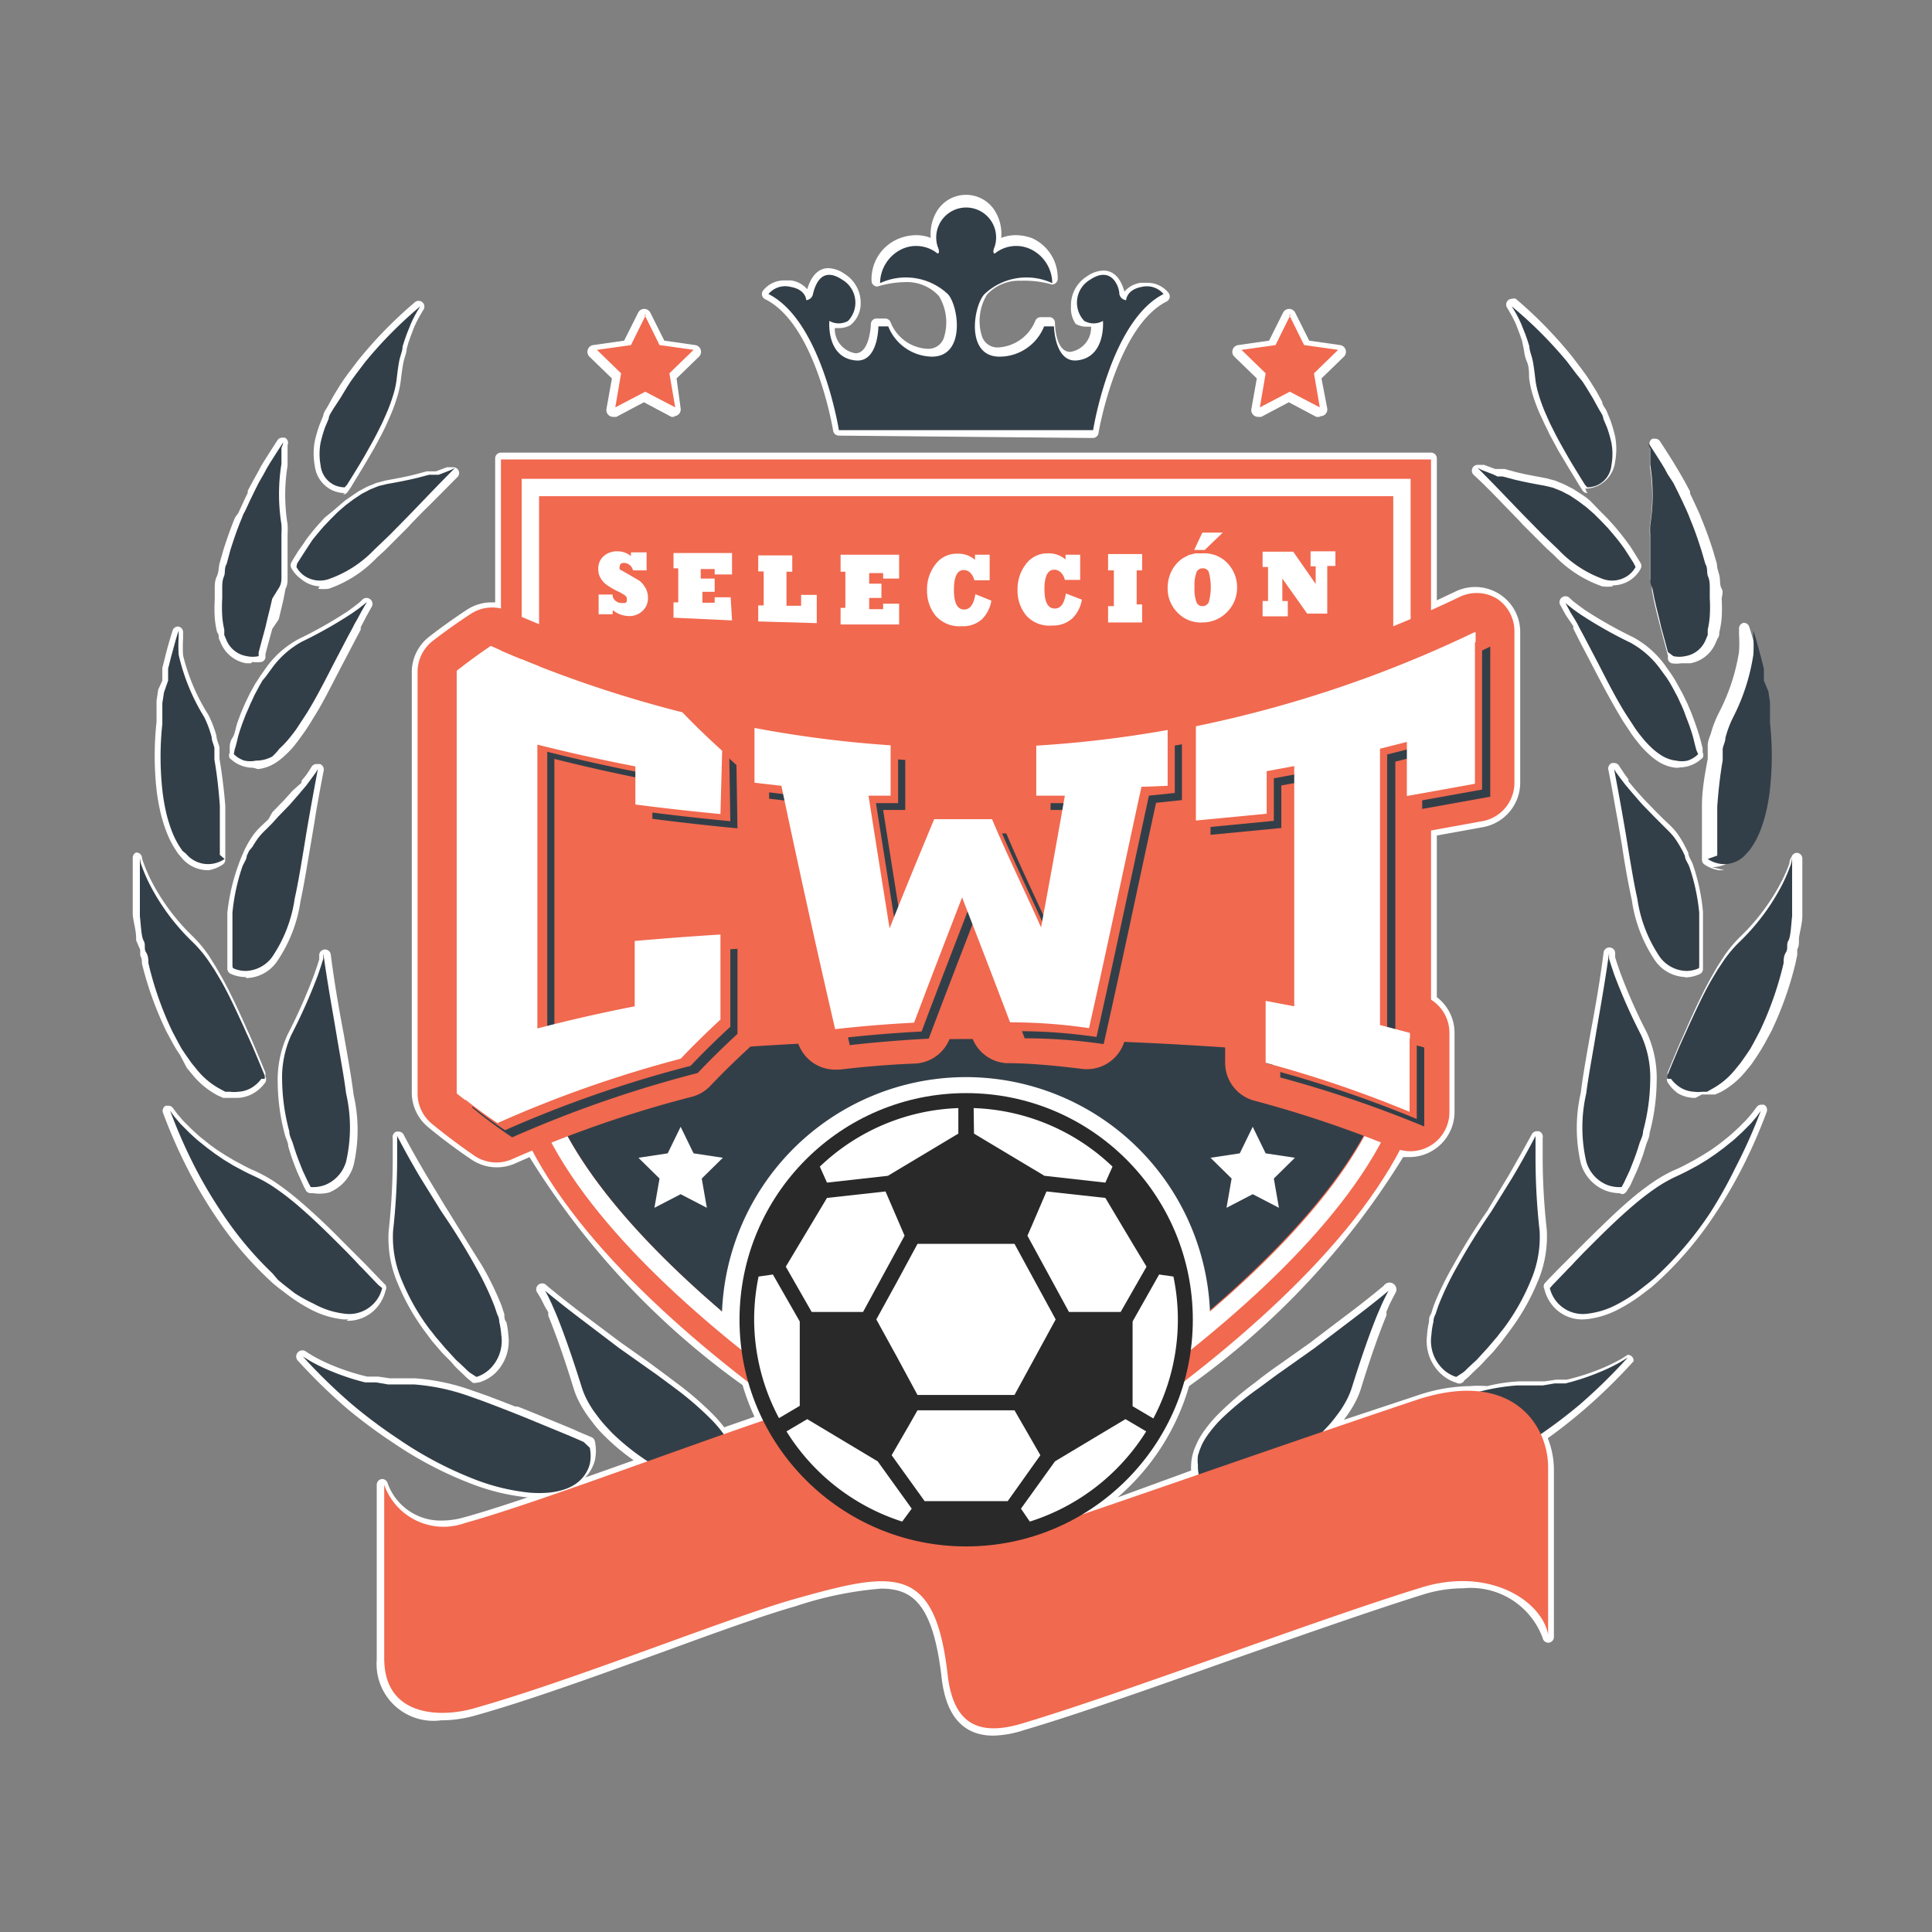 <svg id="Layer_1" data-name="Layer 1" xmlns="http://www.w3.org/2000/svg" viewBox="0 0 56.77 56.77"><rect x="0" y="0" width="56.77" height="56.77" fill="#808080" stroke="none"/><title>portada</title><path d="M10.13,14.49a.94.94,0,0,1-.38-.09.91.91,0,0,1-.5-.71,2,2,0,0,1,0-.73,4.09,4.09,0,0,1,.14-.48l.11-.27v0c0-.08.08-.18.13-.27l.17-.31.19-.31,0,0,.12-.18.13-.18.29-.38a12.62,12.62,0,0,1,1.65-1.69.17.17,0,0,1,.25.23l-.07.12a3.44,3.44,0,0,0-.19.37l-.11.29-.06.17-.05.18c0,.12-.07.26-.1.42s-.05.32-.07.48a2.74,2.74,0,0,1-.12.55,4.85,4.85,0,0,1-.21.56l-.12.27-.08.16-.05.1-.21.39-.07.12-.14.24-.13.22-.22.36-.12.2-.09.13a.17.17,0,0,1-.14.08Z" style="fill:#fff"/><path d="M9.39,17.23A.93.93,0,0,1,8.83,17a.92.92,0,0,1-.27-.31.17.17,0,0,1,0-.16l.05-.09.16-.26,0,0L8.9,16,9,15.85c.09-.12.2-.26.34-.42l.2-.22L9.8,15l.23-.2.12-.1.13-.09.25-.17.26-.14.27-.11.27-.07c.37-.07.65-.12.87-.18l.34-.09.14,0,.13,0,.32-.12h0l.1,0,.08,0a.17.17,0,0,1,.12.3c-.38.38-.72.73-1,1l-.35.36-.08.09-.46.46-.24.24-.23.21a3.56,3.56,0,0,1-1.41.91,1.2,1.2,0,0,1-.31,0Z" style="fill:#fff"/><path d="M7.38,19.49H7.23a1,1,0,0,1-.73-.57l-.07-.16c0-.06,0-.12-.05-.18a2.71,2.71,0,0,1-.07-.43,4.49,4.49,0,0,1,0-.54c0-.1,0-.21,0-.32s0-.22.06-.35.05-.24.08-.38l.12-.42c.1-.31.21-.63.34-.94L7,15.08l.06-.13.12-.26.1-.21,0-.06.15-.28.16-.29.08-.15.09-.15.19-.3.2-.31a.17.17,0,0,1,.14-.08l.08,0a.17.17,0,0,1,.08.22s0,.05,0,.15l0,.19c0,.07,0,.16,0,.26a5.41,5.41,0,0,0,0,1.73,2.54,2.54,0,0,1,0,.3c0,.1,0,.21,0,.31s0,.2,0,.32,0,.21,0,.32l0,.16,0,.16c0,.11,0,.21-.06.32l-.06.31-.07.3-.07.29L8,18.48l-.12.44-.08.3,0,.11a.17.17,0,0,1-.11.12.94.94,0,0,1-.28,0Z" style="fill:#fff"/><path d="M7.44,22.56a1,1,0,0,1-.31-.05,1,1,0,0,1-.27-.14l-.11-.09a.17.17,0,0,1,0-.16l0-.14c0-.07,0-.18.08-.3s.09-.29.15-.46l.1-.27.06-.14.06-.14.14-.29.16-.29L7.56,20l.09-.14.19-.27a2.82,2.82,0,0,1,.95-.82,12.4,12.4,0,0,0,1.43-.81l.19-.14.13-.1.09-.08a.17.17,0,0,1,.28.21l-.15.27-.16.31,0,.07-.1.19-.09.17-.45.86c-.28.54-.51,1-.73,1.34-.1.17-.2.33-.3.47v0c-.09.13-.18.25-.29.39a2.92,2.92,0,0,1-.28.29,1.85,1.85,0,0,1-.27.21,1.22,1.22,0,0,1-.51.18Z" style="fill:#fff"/><path d="M6.11,25.57a1,1,0,0,1-.76-.35l-.12-.14-.11-.17a2.85,2.85,0,0,1-.21-.42,4.44,4.44,0,0,1-.18-.56,6,6,0,0,1-.13-.72,9.28,9.28,0,0,1,0-2l0-.3v-.16l0-.16.05-.33L4.77,20l0-.19,0-.13v-.05l.09-.36v0c.06-.24.13-.48.21-.74a.17.17,0,0,1,.17-.12h0a.17.17,0,0,1,.14.18s0,.06,0,.17a4,4,0,0,0,0,.5A5.84,5.84,0,0,0,6.12,21a3.27,3.27,0,0,1,.24.62c0,.1.06.22.09.34l0,.1v.06l0,.18c.07.41.13.88.17,1.38,0,.11,0,.21,0,.32v.29l0,.5,0,.34v.12a.17.17,0,0,1-.07.15,1.05,1.05,0,0,1-.42.17Z" style="fill:#fff"/><path d="M7.23,28.71a1.05,1.05,0,0,1-.46-.1.17.17,0,0,1-.09-.13s0,0,0-.14,0-.21,0-.35v-.25c0-.09,0-.18,0-.28s0-.17,0-.26v-.1c0-.09,0-.18,0-.28A6,6,0,0,1,7,25.43q.06-.17.13-.33l.07-.16.08-.15a3,3,0,0,1,.18-.28,2.16,2.16,0,0,1,.22-.24l.21-.2L8,23.87l.26-.27.08-.08.26-.29h0L8.86,23l0-.06L9,22.77l.1-.15.05-.08,0,0a.17.17,0,0,1,.15-.09H9.4a.17.17,0,0,1,.11.2c-.08.4-.15.8-.22,1.19l-.05.32-.12.71c-.1.59-.19,1.15-.29,1.61a4.22,4.22,0,0,1-.71,1.8,1.13,1.13,0,0,1-.89.46Z" style="fill:#fff"/><path d="M6.95,32.26l-.23,0-.16,0-.16-.07a2.43,2.43,0,0,1-.72-.58l-.19-.23L5.29,31l-.1-.15-.1-.17-.2-.37a10.11,10.11,0,0,1-.72-2c0-.07,0-.15-.05-.23l0-.17L4,27.63v-.07c0-.21-.07-.43-.1-.67l0-.19c0-.07,0-.13,0-.2l0-.41c0-.11,0-.22,0-.34v-.09c0-.14,0-.29,0-.45A.17.17,0,0,1,4,25.05H4a.17.17,0,0,1,.17.13s0,.06.05.18a4.62,4.62,0,0,0,.22.51,6.23,6.23,0,0,0,1.23,1.65,3.82,3.82,0,0,1,.46.55l.2.32.19.33c.25.45.47.93.66,1.35l.07.16.07.15.13.3.21.5.14.34,0,.12a.17.17,0,0,1,0,.16,1.12,1.12,0,0,1-.36.33,1,1,0,0,1-.45.13Z" style="fill:#fff"/><path d="M9.2,35.06H9.11A.18.18,0,0,1,9,35l-.07-.13-.15-.33v0c-.07-.15-.14-.34-.21-.53l-.05-.16-.05-.16c0-.12-.07-.23-.1-.35a6.13,6.13,0,0,1-.21-1.52,3.19,3.19,0,0,1,.29-1.42,16.16,16.16,0,0,0,.78-1.76l.09-.26.06-.19c0-.09,0-.14,0-.14a.17.17,0,0,1,.17-.15h0a.17.17,0,0,1,.17.15c.1.79.22,1.47.33,2.07l.06.32c.11.63.22,1.23.28,1.73a4.6,4.6,0,0,1,0,2.07,1.22,1.22,0,0,1-.72.8A1.16,1.16,0,0,1,9.2,35.06Z" style="fill:#fff"/><path d="M10.24,38.77H10.1a2.63,2.63,0,0,1-1-.31,4.72,4.72,0,0,1-.59-.37l-.33-.25-.17-.14-.17-.16a10.53,10.53,0,0,1-1.52-1.82,13.51,13.51,0,0,1-.79-1.34,15.49,15.49,0,0,1-.74-1.68.17.17,0,0,1,.08-.21l.08,0a.17.17,0,0,1,.14.08l.12.16.17.2.25.25c.09.08.2.19.33.29l.2.16.22.16.25.16.27.16.3.16.16.08.16.07a4.22,4.22,0,0,1,.67.39,8.07,8.07,0,0,1,.65.51c.43.37.85.77,1.19,1.12l.16.16.1.1.25.25.11.11.11.11.19.2.28.29.1.1a.17.17,0,0,1,0,.16,1.21,1.21,0,0,1-.23.47,1.13,1.13,0,0,1-.92.42Z" style="fill:#fff"/><path d="M14,40.63a.17.17,0,0,1-.11,0l-.12-.1-.06-.05-.07-.07-.17-.16-.1-.1L13.24,40,13,39.76l-.24-.28-.06-.07-.09-.12-.09-.12a6.6,6.6,0,0,1-.83-1.45,3.38,3.38,0,0,1-.27-1.54,19.55,19.55,0,0,0,.12-2.08q0-.16,0-.3c0-.06,0-.11,0-.16V33.6c0-.1,0-.15,0-.15a.17.17,0,0,1,.11-.2h.06a.17.17,0,0,1,.15.09c.21.4.43.79.68,1.21l.55.91.07.11c.38.62.71,1.15,1,1.61a9,9,0,0,1,.58,1.19l.08.25c0,.08,0,.16.06.23a2.52,2.52,0,0,1,.06.41,1.31,1.31,0,0,1-.39,1.09,1.19,1.19,0,0,1-.47.27Z" style="fill:#fff"/><path d="M15.82,44h-.31a6.38,6.38,0,0,1-1.66-.4,11.2,11.2,0,0,1-2.29-1.2,15,15,0,0,1-1.35-1A16.37,16.37,0,0,1,8.77,40,.17.17,0,0,1,9,39.72l.19.12a5.2,5.2,0,0,0,.6.29,6.64,6.64,0,0,0,1,.32l.16,0,.16,0,.34.05.36,0,.38,0a6.25,6.25,0,0,1,1.69.36l.43.15.42.16.41.16.07,0,.33.13,1.31.54.15.07.24.1.14.06a.17.17,0,0,1,.1.12,1.32,1.32,0,0,1,0,.56,1.17,1.17,0,0,1-.26.48,1.25,1.25,0,0,1-.26.22,1.52,1.52,0,0,1-.36.17,2.37,2.37,0,0,1-.47.09Z" style="fill:#fff"/><path d="M46.64,14.49a.17.17,0,0,1-.14-.08l-.09-.14-.12-.2-.22-.36-.13-.22-.14-.23-.07-.13-.21-.39-.05-.11-.08-.16-.13-.28a4.85,4.85,0,0,1-.21-.55,2.75,2.75,0,0,1-.12-.55c0-.16,0-.32-.07-.48s-.07-.3-.1-.42L44.72,10l-.06-.17-.11-.29a3.47,3.47,0,0,0-.19-.37l-.07-.12a.17.17,0,0,1,.14-.27.17.17,0,0,1,.11,0,12.64,12.64,0,0,1,1.65,1.69l.29.38.13.18.12.18,0,0,.18.29.17.31c0,.09.09.18.13.27v0l.11.27a4.11,4.11,0,0,1,.14.48,2,2,0,0,1,0,.73.91.91,0,0,1-.5.71.94.94,0,0,1-.38.09Z" style="fill:#fff"/><path d="M47.39,17.23a1.21,1.21,0,0,1-.31,0,3.57,3.57,0,0,1-1.41-.91l-.23-.21-.24-.24-.46-.46-.08-.09-.35-.36c-.3-.31-.64-.67-1-1a.17.17,0,0,1,.12-.3l.08,0,.1,0h0l.32.12.13,0,.15,0,.33.09c.23.06.51.11.88.18l.27.07.27.11.27.14.25.16.13.09.12.1L47,15l.22.22.2.22c.14.16.25.3.34.42l.14.19.09.14,0,0,.16.26.06.1a.17.17,0,0,1,0,.16.93.93,0,0,1-.83.49Z" style="fill:#fff"/><path d="M49.4,19.49a.94.94,0,0,1-.28,0,.17.17,0,0,1-.11-.12l0-.11-.08-.3-.12-.45-.07-.27-.07-.28-.07-.3-.06-.32c0-.1,0-.21-.06-.32l0-.16,0-.16c0-.11,0-.22,0-.33s0-.21,0-.32,0-.21,0-.31a2.48,2.48,0,0,1,0-.3,5.41,5.41,0,0,0,0-1.73c0-.1,0-.19,0-.26l0-.19,0-.15a.17.17,0,0,1,.08-.22l.08,0a.17.17,0,0,1,.14.08l.2.31.19.3.09.15.09.15.16.28.15.28,0,.06.1.21.12.26.06.13.05.13c.13.31.24.62.34.93l.12.41c0,.14.06.26.08.38s0,.25.06.35,0,.22,0,.31a4.49,4.49,0,0,1,0,.54,2.71,2.71,0,0,1-.07.43c0,.06,0,.12-.05.18l-.07.16a1,1,0,0,1-.73.57Z" style="fill:#fff"/><path d="M49.34,22.56h-.1a1.22,1.22,0,0,1-.51-.18,1.86,1.86,0,0,1-.27-.21,3,3,0,0,1-.28-.29c-.11-.14-.21-.26-.29-.39v0c-.09-.14-.2-.29-.3-.47-.21-.35-.45-.79-.73-1.33l-.45-.86-.12-.24-.06-.12,0-.07L46,18.06l-.14-.26a.17.17,0,0,1,.28-.21l.09.08.13.1.19.14a12.43,12.43,0,0,0,1.43.81,2.82,2.82,0,0,1,.94.82l.19.27.09.14.08.14.16.29.14.29.06.14.06.14.1.27c.06.17.11.32.15.46s.06.23.08.3l0,.13a.17.17,0,0,1,0,.16l-.11.09a1,1,0,0,1-.27.14,1,1,0,0,1-.31.05Z" style="fill:#fff"/><path d="M50.67,25.57H50.5a1.06,1.06,0,0,1-.42-.17.17.17,0,0,1-.07-.15v-.12l0-.34,0-.5V24c0-.1,0-.21,0-.32,0-.5.1-1,.17-1.38l0-.18V22l0-.1c0-.12.05-.23.09-.34a3.25,3.25,0,0,1,.24-.62,5.85,5.85,0,0,0,.59-1.79,4.07,4.07,0,0,0,0-.5c0-.11,0-.17,0-.17a.17.17,0,0,1,.14-.18h0a.17.17,0,0,1,.16.12c.08.25.15.5.21.74v0l.09.37v0l0,.13,0,.17.06.34.05.33,0,.16v.16l0,.3a9.3,9.3,0,0,1,0,2,6.05,6.05,0,0,1-.13.72,4.46,4.46,0,0,1-.18.56,2.85,2.85,0,0,1-.21.42l-.11.17-.12.14a1,1,0,0,1-.76.35Z" style="fill:#fff"/><path d="M49.54,28.71a1.13,1.13,0,0,1-.89-.46,4.22,4.22,0,0,1-.7-1.8c-.1-.46-.2-1-.29-1.61l-.12-.7-.06-.33c-.07-.4-.14-.79-.22-1.19a.17.17,0,0,1,.11-.2h.06a.17.17,0,0,1,.15.09v0l.06.09.1.15.11.15,0,.06.21.25v0l.25.28.07.07.27.28.19.19.21.2a2.15,2.15,0,0,1,.22.24,2.94,2.94,0,0,1,.18.28l.08.15.08.16c0,.11.09.22.13.33a6,6,0,0,1,.3,1.4c0,.09,0,.18,0,.27v.1c0,.09,0,.18,0,.27s0,.19,0,.28V28c0,.15,0,.27,0,.35s0,.14,0,.14a.17.17,0,0,1-.09.13,1.05,1.05,0,0,1-.46.1Z" style="fill:#fff"/><path d="M49.82,32.26h-.06a1,1,0,0,1-.45-.13A1.12,1.12,0,0,1,49,31.8a.17.17,0,0,1,0-.16l0-.12.14-.34.21-.5.13-.29.07-.16.07-.16c.19-.42.41-.9.66-1.35l.19-.33.2-.31a3.82,3.82,0,0,1,.46-.55,6.23,6.23,0,0,0,1.23-1.65,4.59,4.59,0,0,0,.22-.51c0-.11.06-.18.06-.18a.17.17,0,0,1,.17-.13h0a.17.17,0,0,1,.15.17c0,.14,0,.3,0,.45v.09c0,.11,0,.22,0,.33l0,.41c0,.07,0,.13,0,.2l0,.19c0,.23-.07.45-.1.67v.06c0,.09,0,.18-.05.27l0,.16-.05.24a10.09,10.09,0,0,1-.71,2l-.2.37-.1.17-.1.16-.19.28-.19.23a2.43,2.43,0,0,1-.71.58l-.16.07-.16,0-.23,0Z" style="fill:#fff"/><path d="M47.58,35.06a1.17,1.17,0,0,1-.41-.08,1.22,1.22,0,0,1-.72-.8,4.61,4.61,0,0,1,0-2.07c.06-.5.17-1.1.28-1.73l.06-.32c.11-.6.23-1.29.33-2.07a.17.17,0,0,1,.17-.15h0a.17.17,0,0,1,.17.15s0,0,0,.14l.06.19.09.26a16.16,16.16,0,0,0,.78,1.76,3.19,3.19,0,0,1,.29,1.43,6.14,6.14,0,0,1-.21,1.53c0,.12-.07.24-.1.34l-.05.16-.05.16c-.07.19-.14.38-.21.53s-.12.27-.16.35L47.8,35a.18.18,0,0,1-.13.09Z" style="fill:#fff"/><path d="M46.53,38.77a1.13,1.13,0,0,1-.92-.42,1.21,1.21,0,0,1-.23-.47.17.17,0,0,1,0-.16l.1-.11.28-.29.19-.19.11-.11.11-.11.25-.25.1-.1.16-.16c.35-.34.76-.75,1.19-1.12a8.08,8.08,0,0,1,.64-.5,4.24,4.24,0,0,1,.67-.39l.16-.07.16-.08.3-.16.27-.16.25-.16.22-.16.2-.16c.13-.1.24-.21.33-.29l.25-.25.17-.2.12-.16a.17.17,0,0,1,.14-.08l.08,0a.17.17,0,0,1,.08.22,15.45,15.45,0,0,1-.74,1.68,13.51,13.51,0,0,1-.79,1.34,10.52,10.52,0,0,1-1.52,1.82l-.17.16-.17.15-.33.25a4.71,4.71,0,0,1-.59.37,2.62,2.62,0,0,1-.95.31Z" style="fill:#fff"/><path d="M42.79,40.63h0a1.19,1.19,0,0,1-.47-.28,1.31,1.31,0,0,1-.39-1.09,2.56,2.56,0,0,1,.06-.42c0-.07,0-.15.06-.23l.08-.25a9,9,0,0,1,.58-1.19c.25-.45.58-1,1-1.6l.07-.12.55-.91c.24-.42.47-.82.68-1.21a.17.17,0,0,1,.15-.09h.06a.17.17,0,0,1,.11.2s0,.05,0,.16v0s0,.1,0,.16,0,.18,0,.29a19.61,19.61,0,0,0,.12,2.08,3.38,3.38,0,0,1-.27,1.54,6.59,6.59,0,0,1-.83,1.45l-.12.16-.06.08-.06.08-.23.28-.23.24-.1.11-.1.1-.17.16-.07.07-.06.06-.12.1A.17.17,0,0,1,42.79,40.63Z" style="fill:#fff"/><path d="M29.19,51c-.88,0-1.39-.57-1.52-1.69-.25-2.19-.86-2.63-1.78-2.63a10.56,10.56,0,0,0-2.52.52c-.92.26-2.36.78-3.89,1.34-1.83.66-3.91,1.42-5.52,1.87a3.64,3.64,0,0,1-1,.14,1.67,1.67,0,0,1-1.89-1.78V43.63a.17.17,0,0,1,.15-.17h0a.17.17,0,0,1,.17.12A1.65,1.65,0,0,0,13,44.68a2.37,2.37,0,0,0,.62-.09c1.07-.29,2.89-.93,5-1.68a6.26,6.26,0,0,1-.85-.71c-.09-.09-.2-.2-.3-.33s-.18-.23-.26-.35a3.51,3.51,0,0,1-.21-.36,2.48,2.48,0,0,1-.15-.38c-.27-.88-.53-1.61-.74-2.12l0-.1L16,38.37l-.1-.2L15.8,38a.17.17,0,0,1,.26-.23c.36.3.74.6,1.17.92l1,.75.89.63.2.15.19.14.16.12.2.15a9.42,9.42,0,0,1,1.08.93,3.78,3.78,0,0,1,.33.38l.89-.31a6.82,6.82,0,0,1-.35-.93A23.2,23.2,0,0,1,15.56,34l-.43.19a1.33,1.33,0,0,1-1.28-.12c-.43-.29-.86-.61-1.27-.95a1.32,1.32,0,0,1-.48-1V19.71a1.32,1.32,0,0,1,.51-1c.36-.28.74-.55,1.12-.8a1.32,1.32,0,0,1,.72-.21h.1V13.47a.17.17,0,0,1,.17-.17H42.05a.17.17,0,0,1,.17.17v4.17l.55-.26a1.33,1.33,0,0,1,1.28.07,1.32,1.32,0,0,1,.62,1.12V23a1.33,1.33,0,0,1-1.07,1.3l-1.38.25V29.3a1.32,1.32,0,0,1,.52,1.06v2.32A1.33,1.33,0,0,1,41.42,34h-.19a23.1,23.1,0,0,1-6.29,6.73A6.8,6.8,0,0,1,32.84,44L35,43.21a1.28,1.28,0,0,1,0-.16,1.45,1.45,0,0,1,.05-.33,1.75,1.75,0,0,1,.06-.18l.08-.18a2.54,2.54,0,0,1,.24-.38,3.71,3.71,0,0,1,.35-.41,9.43,9.43,0,0,1,1.08-.93l.19-.15.16-.12.19-.14.2-.14.89-.63,1-.76c.43-.32.81-.62,1.17-.92A.17.17,0,0,1,41,38l-.08.15-.1.2-.08.19,0,.11c-.21.51-.47,1.24-.74,2.12a2.47,2.47,0,0,1-.15.38,3.45,3.45,0,0,1-.21.36l-.15.21,2.2-.73a4.92,4.92,0,0,1,1.5-.26,3.25,3.25,0,0,1,.51,0,4.78,4.78,0,0,1,.95-.14l.38,0,.36,0,.34-.05.16,0,.15,0a6.64,6.64,0,0,0,1-.32,5.23,5.23,0,0,0,.6-.29l.19-.12A.17.17,0,0,1,48,40a16.38,16.38,0,0,1-1.44,1.41c-.35.3-.7.58-1.08.85a2.53,2.53,0,0,1,.18.93v4.91a.17.17,0,0,1-.16.17h0a.17.17,0,0,1-.17-.14A2.25,2.25,0,0,0,43,46.67a4,4,0,0,0-1.17.18c-1.48.46-3.61,1.21-5.67,1.93-2.23.79-4.54,1.61-6.08,2.06A3.09,3.09,0,0,1,29.19,51Z" style="fill:#fff"/><path d="M24.65,12.8a.17.17,0,0,1-.17-.15s-.51-3.13-2-3.86a.17.17,0,0,1-.06-.25.79.79,0,0,1,.64-.3l.18,0a.76.76,0,0,1,.48.26c.15-.51.42-.62.62-.62a.88.88,0,0,1,.48.17,1,1,0,0,1,.47.88.81.81,0,0,1-.31.63.69.69,0,0,1-.31.08h-.14a.72.72,0,0,0,.61.74h0c.42,0,.45-.84.45-.85a.17.17,0,0,1,.14-.17l.28,0h0a.17.17,0,0,1,.16.11,1.23,1.23,0,0,0,1.1.78h0a.48.48,0,0,0,.46-.31,1.49,1.49,0,0,0-.14-1.24,1.27,1.27,0,0,0-1-.41,2.9,2.9,0,0,0-.81.13h0a.17.17,0,0,1-.17-.17A1.28,1.28,0,0,1,26.44,7a1.4,1.4,0,0,1,.49-.09,1.2,1.2,0,0,1,.42.08,1.29,1.29,0,0,1,.19-.8,1,1,0,0,1,1.69,0,1.29,1.29,0,0,1,.19.8,1.2,1.2,0,0,1,.42-.08,1.4,1.4,0,0,1,.49.09,1.28,1.28,0,0,1,.75,1.19.17.17,0,0,1-.17.17h0A2.9,2.9,0,0,0,30,8.25a1.27,1.27,0,0,0-1,.41,1.49,1.49,0,0,0-.14,1.24.48.48,0,0,0,.46.31h0a1.25,1.25,0,0,0,1.1-.78.17.17,0,0,1,.16-.11h0l.28,0a.17.17,0,0,1,.14.17s0,.85.45.85h0a.72.72,0,0,0,.61-.74h-.14a.69.69,0,0,1-.31-.08A.81.81,0,0,1,31.47,9a1,1,0,0,1,.47-.88.88.88,0,0,1,.48-.17c.21,0,.48.11.62.62a.76.76,0,0,1,.48-.26l.18,0a.79.79,0,0,1,.64.3.17.17,0,0,1-.06.25c-1.46.73-2,3.83-2,3.86a.17.17,0,0,1-.17.15Z" style="fill:#fff"/><path d="M19.82,12.25l-.09,0-.81-.43-.81.43-.09,0h0a.2.2,0,0,1-.2-.23l.16-.9-.66-.64a.2.2,0,0,1,.11-.34l.91-.13.41-.82a.2.2,0,0,1,.36,0l.41.82.91.13a.2.2,0,0,1,.11.34l-.66.64L20,12a.2.2,0,0,1-.2.23Z" style="fill:#fff"/><path d="M38.77,12.25l-.09,0-.81-.43-.81.43-.09,0h0a.2.2,0,0,1-.2-.23l.16-.9-.66-.64a.2.2,0,0,1,.11-.34l.91-.13.41-.82a.2.2,0,0,1,.36,0l.41.82.91.13a.2.2,0,0,1,.11.34l-.66.64L39,12a.2.2,0,0,1-.2.23Z" style="fill:#fff"/><path d="M10.13,14.32a.75.75,0,0,1-.31-.07.72.72,0,0,1-.4-.58,1.82,1.82,0,0,1,0-.66,3.9,3.9,0,0,1,.13-.45l.11-.26c0-.09.08-.19.13-.28L10,11.7l.2-.33.11-.17.13-.18.28-.37A12.38,12.38,0,0,1,12.35,9l-.08.13a3.62,3.62,0,0,0-.2.39l-.12.3-.06.17-.06.19c0,.13-.07.27-.1.43s-.05.32-.07.49a2.58,2.58,0,0,1-.11.52,4.7,4.7,0,0,1-.2.54l-.12.27-.13.26c-.09.18-.18.34-.27.5l-.13.23-.13.22-.22.36-.15.24Z" style="fill:#333f48"/><path d="M8.71,16.66a.76.76,0,0,0,.22.25.81.81,0,0,0,.72.11A3.41,3.41,0,0,0,11,16.15l.22-.21.24-.23.54-.55c.39-.4.83-.87,1.37-1.41l-.12.06-.36.14-.13,0-.15,0-.34.09c-.25.06-.54.12-.89.18l-.25.06-.25.1-.25.13-.24.16-.12.09-.12.09-.23.2-.21.21-.2.21c-.12.14-.24.28-.34.41L9,16.14l-.11.17-.16.25Z" style="fill:#333f48"/><path d="M7.6,19.28a.82.82,0,0,1-.35,0,.78.78,0,0,1-.6-.48l-.06-.14,0-.16a2.53,2.53,0,0,1-.06-.4,4.26,4.26,0,0,1,0-.52q0-.14,0-.3c0-.11,0-.22.05-.34s0-.24.08-.37l.11-.41c.09-.28.19-.59.33-.92l.05-.13L7.21,15l.12-.26.13-.27.14-.28.16-.28.08-.15.09-.15.19-.3.2-.31s0,.05-.05.16l0,.2c0,.08,0,.17,0,.27a5.6,5.6,0,0,0,0,1.78,2.35,2.35,0,0,1,0,.28c0,.1,0,.2,0,.3s0,.2,0,.31,0,.21,0,.31l0,.16,0,.16c0,.11,0,.21-.06.32L8,17.59l-.07.3-.07.28-.06.26-.12.44-.08.3Z" style="fill:#333f48"/><path d="M6.87,22.16l.08.07a.86.86,0,0,0,.23.12.8.8,0,0,0,.34,0A1,1,0,0,0,8,22.23,1.67,1.67,0,0,0,8.21,22a2.77,2.77,0,0,0,.26-.27c.09-.11.19-.23.28-.37s.2-.3.31-.48c.22-.36.45-.8.72-1.33l.45-.86.13-.24.06-.12.07-.12.14-.26.15-.26-.11.09-.14.11-.2.14a12.63,12.63,0,0,1-1.45.82,2.67,2.67,0,0,0-.88.77l-.19.26L7.71,20l-.08.14-.15.28-.13.28-.06.14L7.22,21l-.1.26c-.06.17-.11.32-.14.45S6.91,22,6.9,22Z" style="fill:#333f48"/><path d="M6.6,25.24a.89.89,0,0,1-.35.14.84.84,0,0,1-.78-.29L5.36,25l-.1-.15a2.66,2.66,0,0,1-.2-.4,4.31,4.31,0,0,1-.17-.54,5.85,5.85,0,0,1-.12-.7,9.05,9.05,0,0,1,0-1.94l0-.3,0-.15,0-.16.05-.32L4.94,20l0-.17,0-.18.09-.36c.07-.24.13-.5.22-.76,0,0,0,.06,0,.18a4.16,4.16,0,0,0,0,.53A6,6,0,0,0,6,21.07a3.1,3.1,0,0,1,.22.59c0,.11.06.21.08.32l0,.17,0,.17c.08.46.13.93.16,1.36,0,.11,0,.21,0,.32s0,.2,0,.29l0,.5,0,.33Z" style="fill:#333f48"/><path d="M6.85,28.45a.89.89,0,0,0,.38.08,1,1,0,0,0,.76-.4,4.08,4.08,0,0,0,.67-1.73c.1-.44.19-1,.29-1.6.05-.32.11-.66.17-1s.14-.77.22-1.2l0,0-.06.1-.11.15L9,23.08l-.22.26-.27.31L8.17,24,8,24.19l-.21.21a2,2,0,0,0-.2.22,2.8,2.8,0,0,0-.17.26L7.32,25l-.07.15c0,.1-.09.21-.13.32a5.89,5.89,0,0,0-.29,1.35c0,.11,0,.22,0,.32s0,.21,0,.3,0,.19,0,.27V28c0,.15,0,.27,0,.35S6.85,28.45,6.85,28.45Z" style="fill:#333f48"/><path d="M7.68,31.7a1,1,0,0,1-.3.27.85.85,0,0,1-.38.11.92.92,0,0,1-.24,0l-.14,0L6.47,32a2.24,2.24,0,0,1-.66-.54l-.18-.22-.19-.27-.1-.15-.09-.16-.19-.36a9.85,9.85,0,0,1-.7-2c0-.1,0-.21-.07-.32s0-.22-.07-.34-.08-.47-.11-.72l0-.19c0-.06,0-.13,0-.2l0-.4c0-.14,0-.28,0-.42s0-.29,0-.44,0,.07.06.19a4.72,4.72,0,0,0,.23.53,6.41,6.41,0,0,0,1.27,1.7,3.71,3.71,0,0,1,.44.52l.2.3.19.32c.25.44.46.91.66,1.34l.07.16.07.15.13.29.21.5.14.34,0,.09Z" style="fill:#333f48"/><path d="M9.13,34.88a1,1,0,0,0,.42-.06,1.05,1.05,0,0,0,.62-.69,4.46,4.46,0,0,0,0-2c-.06-.48-.16-1-.28-1.72s-.26-1.47-.39-2.4c0,0,0,.06,0,.16l-.06.19-.09.27a16.6,16.6,0,0,1-.79,1.78,3,3,0,0,0-.27,1.35,6,6,0,0,0,.21,1.48c0,.12.06.23.1.34l.05.16.05.15c.07.2.14.37.2.52l.16.34Z" style="fill:#333f48"/><path d="M11.23,37.85a1,1,0,0,1-.2.4,1,1,0,0,1-.92.35,2.44,2.44,0,0,1-.89-.29A4.6,4.6,0,0,1,8.66,38l-.32-.25-.17-.14L8,37.41a10.28,10.28,0,0,1-1.49-1.79,13.39,13.39,0,0,1-.78-1.32A15.4,15.4,0,0,1,5,32.64l.13.18.17.2.26.26c.1.09.21.2.34.3l.2.16.23.17.25.17.28.17.3.16.16.08.17.08a4.1,4.1,0,0,1,.64.37,7.91,7.91,0,0,1,.63.49c.42.36.82.75,1.18,1.11l.26.26.24.25.11.12.11.11.19.2.27.28Z" style="fill:#333f48"/><path d="M14,40.46a1,1,0,0,0,.39-.23,1.15,1.15,0,0,0,.34-1,2.36,2.36,0,0,0-.06-.39q0-.11-.06-.22l-.08-.24a8.79,8.79,0,0,0-.56-1.17c-.25-.45-.58-1-1-1.61l-.62-1c-.22-.37-.45-.78-.68-1.22,0,0,0,.06,0,.18s0,.13,0,.22,0,.19,0,.3a19.4,19.4,0,0,1-.12,2.09,3.23,3.23,0,0,0,.26,1.46,6.44,6.44,0,0,0,.8,1.41l.12.15.06.08.06.07.23.27.22.24.1.11.1.09.17.16.07.07.06.05Z" style="fill:#333f48"/><path d="M17.33,42.54a1.14,1.14,0,0,1,0,.48,1,1,0,0,1-.22.41,1.08,1.08,0,0,1-.22.19,1.35,1.35,0,0,1-.32.15,2.19,2.19,0,0,1-.44.09,3.49,3.49,0,0,1-.57,0,6.15,6.15,0,0,1-1.61-.39,11,11,0,0,1-2.25-1.19,14.74,14.74,0,0,1-1.34-1A16.13,16.13,0,0,1,8.9,39.86l.21.13a5.33,5.33,0,0,0,.62.3,6.85,6.85,0,0,0,1,.33l.16,0,.16,0,.35.06.37,0,.39,0a6.19,6.19,0,0,1,1.64.35l.42.15.42.16.41.16.4.16,1.31.54.39.17Z" style="fill:#333f48"/><path d="M21.2,43.94a1.14,1.14,0,0,0,.37-.88,1.28,1.28,0,0,0,0-.29l-.05-.16-.07-.17a2.35,2.35,0,0,0-.23-.36,3.61,3.61,0,0,0-.34-.39,9.36,9.36,0,0,0-1.06-.91l-.35-.26-.19-.14-.2-.14-.89-.63-1-.76c-.37-.28-.76-.58-1.17-.92l.09.17.1.21.13.3c.19.46.44,1.15.75,2.14a2.28,2.28,0,0,0,.14.35,3.29,3.29,0,0,0,.2.34c.08.11.16.22.25.33s.19.21.29.32a6.73,6.73,0,0,0,1.41,1.06,8.85,8.85,0,0,0,1.32.62l.24.08.18.06.12,0Z" style="fill:#333f48"/><path d="M46.64,14.32a.75.75,0,0,0,.31-.07.72.72,0,0,0,.4-.58,1.82,1.82,0,0,0,0-.66,3.9,3.9,0,0,0-.13-.45l-.11-.26c0-.09-.08-.19-.13-.28l-.17-.31-.2-.33-.11-.17L46.33,11l-.28-.37A12.38,12.38,0,0,0,44.42,9l.08.13a3.62,3.62,0,0,1,.2.39l.12.3.06.17.06.19c0,.13.07.27.1.43s.05.32.07.49a2.58,2.58,0,0,0,.11.52,4.7,4.7,0,0,0,.2.54l.12.27.13.26c.09.18.18.34.27.5l.13.23.13.22.22.36.15.24Z" style="fill:#333f48"/><path d="M48.06,16.66a.76.76,0,0,1-.22.25.81.81,0,0,1-.72.11,3.41,3.41,0,0,1-1.33-.87l-.22-.21-.24-.23-.54-.55c-.39-.4-.83-.87-1.37-1.41l.12.06.36.14L44,14l.15,0,.34.09c.25.06.54.12.89.18l.25.06.25.1.25.13.24.16.12.09.12.09.23.2.21.21.2.21c.12.14.24.28.34.41l.14.19.11.17.16.25Z" style="fill:#333f48"/><path d="M49.17,19.28a.82.82,0,0,0,.35,0,.78.78,0,0,0,.6-.48l.06-.14,0-.16a2.53,2.53,0,0,0,.06-.4,4.26,4.26,0,0,0,0-.52q0-.14,0-.3c0-.11,0-.22-.05-.34s0-.24-.08-.37L50,16.19c-.09-.28-.19-.59-.33-.92l-.05-.13L49.56,15l-.12-.26-.13-.27-.14-.28L49,13.93l-.08-.15-.09-.15-.19-.3-.2-.31s0,.05.05.16l0,.2c0,.08,0,.17,0,.27a5.6,5.6,0,0,1,0,1.78,2.35,2.35,0,0,0,0,.28c0,.1,0,.2,0,.3s0,.2,0,.31,0,.21,0,.31l0,.16,0,.16c0,.11,0,.21.06.32l.06.31.07.3.07.28.06.26.12.44.08.3Z" style="fill:#333f48"/><path d="M49.9,22.16l-.08.07a.86.86,0,0,1-.23.12.8.8,0,0,1-.34,0,1,1,0,0,1-.44-.16,1.67,1.67,0,0,1-.25-.19,2.77,2.77,0,0,1-.26-.27c-.09-.11-.19-.23-.28-.37s-.2-.3-.31-.48c-.22-.36-.45-.8-.72-1.33l-.45-.86-.13-.24-.06-.12-.07-.12L46.15,18,46,17.72l.11.09.14.11.2.14a12.63,12.63,0,0,0,1.45.82,2.67,2.67,0,0,1,.88.77l.19.26.09.14.08.14.15.28.13.28.06.14.05.14.1.26c.06.17.11.32.14.45s.06.24.08.31Z" style="fill:#333f48"/><path d="M50.18,25.24a.89.89,0,0,0,.35.14.84.84,0,0,0,.78-.29l.11-.12.1-.15a2.66,2.66,0,0,0,.2-.4,4.31,4.31,0,0,0,.17-.54,5.85,5.85,0,0,0,.12-.7,9.05,9.05,0,0,0,0-1.94l0-.3,0-.15,0-.16-.05-.32L51.83,20l0-.17,0-.18-.09-.36c-.07-.24-.13-.5-.22-.76,0,0,0,.06,0,.18a4.16,4.16,0,0,1,0,.53,6,6,0,0,1-.6,1.85,3.1,3.1,0,0,0-.22.59c0,.11-.06.21-.08.32l0,.17,0,.17c-.08.46-.13.93-.16,1.36,0,.11,0,.21,0,.32s0,.2,0,.29l0,.5,0,.33Z" style="fill:#333f48"/><path d="M49.92,28.45a.89.89,0,0,1-.38.08,1,1,0,0,1-.76-.4,4.08,4.08,0,0,1-.67-1.73c-.1-.44-.19-1-.29-1.6-.05-.32-.11-.66-.17-1s-.14-.77-.22-1.2l0,0,.06.1.11.15.16.21.22.26.27.31.34.35.19.19.21.21a2,2,0,0,1,.2.22,2.8,2.8,0,0,1,.17.26l.08.14.07.15c0,.1.09.21.13.32a5.89,5.89,0,0,1,.29,1.35c0,.11,0,.22,0,.32s0,.21,0,.3,0,.19,0,.27V28c0,.15,0,.27,0,.35S49.92,28.45,49.92,28.45Z" style="fill:#333f48"/><path d="M49.1,31.7a1,1,0,0,0,.3.27.85.85,0,0,0,.38.11.92.92,0,0,0,.24,0l.14,0L50.3,32a2.24,2.24,0,0,0,.66-.54l.18-.22.19-.27.1-.15.09-.16.19-.36a9.85,9.85,0,0,0,.7-2c0-.1,0-.21.07-.32s0-.22.07-.34.08-.47.11-.72l0-.19c0-.06,0-.13,0-.2l0-.4c0-.14,0-.28,0-.42s0-.29,0-.44,0,.07-.06.19a4.72,4.72,0,0,1-.23.53,6.41,6.41,0,0,1-1.27,1.7,3.71,3.71,0,0,0-.44.52l-.2.3-.19.32c-.25.44-.46.91-.66,1.34l-.07.16-.07.15-.13.29-.21.5-.14.34,0,.09Z" style="fill:#333f48"/><path d="M47.65,34.88a1,1,0,0,1-.42-.06,1.05,1.05,0,0,1-.62-.69,4.46,4.46,0,0,1,0-2c.06-.48.16-1,.28-1.72s.26-1.47.39-2.4c0,0,0,.06,0,.16l.06.19.09.27a16.6,16.6,0,0,0,.79,1.78,3,3,0,0,1,.27,1.35,6,6,0,0,1-.21,1.48c0,.12-.06.23-.1.34l-.05.16-.05.15c-.07.2-.14.37-.2.52l-.16.34Z" style="fill:#333f48"/><path d="M45.54,37.85a1,1,0,0,0,.2.4,1,1,0,0,0,.92.35,2.44,2.44,0,0,0,.89-.29,4.6,4.6,0,0,0,.57-.36l.32-.25.17-.14.17-.16a10.28,10.28,0,0,0,1.49-1.79A13.39,13.39,0,0,0,51,34.3a15.4,15.4,0,0,0,.74-1.66l-.13.18-.17.2-.26.26c-.1.09-.21.2-.34.3l-.2.16-.23.17-.25.17-.28.17-.3.16-.16.08-.17.08a4.1,4.1,0,0,0-.64.37,7.91,7.91,0,0,0-.63.49c-.42.36-.82.75-1.18,1.11l-.26.26-.24.25-.11.12-.11.11-.19.2-.27.28Z" style="fill:#333f48"/><path d="M42.79,40.46a1,1,0,0,1-.39-.23,1.15,1.15,0,0,1-.34-1,2.36,2.36,0,0,1,.06-.39q0-.11.06-.22l.08-.24a8.79,8.79,0,0,1,.56-1.17c.25-.45.58-1,1-1.61l.62-1c.22-.37.45-.78.68-1.22,0,0,0,.06,0,.18s0,.13,0,.22,0,.19,0,.3a19.4,19.4,0,0,0,.12,2.09,3.23,3.23,0,0,1-.26,1.46,6.44,6.44,0,0,1-.8,1.41l-.12.15-.06.08-.06.07-.23.27-.22.24-.1.11-.1.09-.17.16-.07.07-.06.05Z" style="fill:#333f48"/><path d="M39.44,42.54a1.14,1.14,0,0,0,0,.48,1,1,0,0,0,.22.41,1.08,1.08,0,0,0,.22.19,1.35,1.35,0,0,0,.32.15,2.19,2.19,0,0,0,.44.09,3.49,3.49,0,0,0,.57,0,6.15,6.15,0,0,0,1.61-.39,11,11,0,0,0,2.25-1.19,14.74,14.74,0,0,0,1.34-1,16.13,16.13,0,0,0,1.42-1.39l-.21.13a5.33,5.33,0,0,1-.62.3,6.85,6.85,0,0,1-1,.33l-.16,0-.16,0-.35.06-.37,0-.39,0a6.19,6.19,0,0,0-1.64.35l-.42.15-.42.16-.41.16-.4.16L40,42.31l-.39.17Z" style="fill:#333f48"/><path d="M35.57,43.94a1.14,1.14,0,0,1-.37-.88,1.28,1.28,0,0,1,0-.29l.05-.16.07-.17a2.35,2.35,0,0,1,.23-.36,3.61,3.61,0,0,1,.34-.39A9.36,9.36,0,0,1,37,40.78l.35-.26.19-.14.2-.14.89-.63,1-.76c.37-.28.76-.58,1.17-.92l-.09.17-.1.21-.13.3c-.19.46-.44,1.15-.75,2.14a2.28,2.28,0,0,1-.14.35,3.29,3.29,0,0,1-.2.34c-.08.11-.16.22-.25.33s-.19.21-.29.32a6.73,6.73,0,0,1-1.41,1.06,8.85,8.85,0,0,1-1.32.62l-.24.08-.18.06-.12,0Z" style="fill:#333f48"/><path d="M33.55,8.43c-.45.08-.46.39-.46.39a.22.22,0,0,1-.2-.19c0-.19-.22-.84-.86-.41a.78.78,0,0,0-.17,1.21.56.56,0,0,0,.55,0s.09,1.07-.76,1.16c-.66.07-.68-1-.68-1l-.29,0a1.41,1.41,0,0,1-1.31.89c-1,0-.77-1.47-.45-1.83a1.8,1.8,0,0,1,2-.33,1.12,1.12,0,0,0-.64-1,1,1,0,0,0-1.05.13s-.09,0,0-.21a.88.88,0,1,0-1.68,0c.09.21,0,.21,0,.21a1,1,0,0,0-1.05-.13,1.12,1.12,0,0,0-.64,1,1.8,1.8,0,0,1,2,.33c.31.36.51,1.8-.45,1.83a1.41,1.41,0,0,1-1.31-.89l-.29,0s0,1.08-.68,1c-.86-.09-.76-1.16-.76-1.16a.56.56,0,0,0,.55,0,.78.78,0,0,0-.17-1.21c-.64-.43-.81.22-.86.41a.22.22,0,0,1-.2.19s0-.31-.46-.39a.64.64,0,0,0-.65.21c1.56.78,2.07,4,2.07,4h7.47s.51-3.21,2.07-4A.64.64,0,0,0,33.55,8.43Z" style="fill:#333f48"/><path d="M28.39,13.77H15V30.51c0,6.68,13.36,14,13.36,14s13.36-7.29,13.36-14V13.77Z" style="fill:#fff"/><path d="M28.39,43.55c-3.84-2.17-12.55-8.13-12.55-13V14.58h25.1V30.51C40.94,35.42,32.23,41.38,28.39,43.55Z" style="fill:#f1694f"/><path d="M28.39,44.82l-.15-.08c-.55-.3-13.52-7.45-13.52-14.24v-17H42.05v17c0,6.78-13,13.94-13.52,14.24ZM15.33,14.07V30.51c0,6.06,11.62,12.81,13.06,13.62,1.44-.81,13.06-7.57,13.06-13.62V14.07Z" style="fill:#f1694f"/><path d="M40.41,31.22l-.5-.07-.5-.06-.83-.1a103.42,103.42,0,0,0-22.67.35c.88,4.73,8.85,10.16,12.47,12.21C32,41.49,40,36,40.86,31.28Z" style="fill:#333f48"/><path d="M28.39,31.65a7.18,7.18,0,0,0-7.18,7.18c0,.09,0,.17,0,.26A53,53,0,0,0,28.38,44a53,53,0,0,0,7.18-4.95c0-.08,0-.16,0-.25A7.18,7.18,0,0,0,28.39,31.65Z" style="fill:#fff"/><path d="M20,33.11l.38.78h0l.86.13a0,0,0,0,1,0,0l-.62.61a0,0,0,0,0,0,0l.15.86a0,0,0,0,1,0,0l-.77-.4h0l-.77.4a0,0,0,0,1,0,0l.15-.86a0,0,0,0,0,0,0l-.62-.61a0,0,0,0,1,0,0l.86-.13h0l.38-.78A0,0,0,0,1,20,33.11Z" style="fill:#fff"/><path d="M36.81,33.11l.38.78h0l.86.13a0,0,0,0,1,0,0l-.62.61a0,0,0,0,0,0,0l.15.86a0,0,0,0,1,0,0l-.77-.4h0l-.77.4a0,0,0,0,1,0,0l.15-.86a0,0,0,0,0,0,0l-.62-.61a0,0,0,0,1,0,0l.86-.13h0l.38-.78A0,0,0,0,1,36.81,33.11Z" style="fill:#fff"/><path d="M18,18.05l-.41,0v-.58l.41,0c0,.16.14.25.27.25s.15,0,.15-.11a.13.13,0,0,0-.05-.11,1.23,1.23,0,0,0-.23-.13,2.32,2.32,0,0,1-.32-.19.6.6,0,0,1-.17-.19.5.5,0,0,1-.07-.26.48.48,0,0,1,.16-.39.58.58,0,0,1,.4-.14.61.61,0,0,1,.4.14v-.11H19v.53h-.4a.28.28,0,0,0-.26-.22q-.13,0-.13.11a.1.1,0,0,0,0,.08l.23.13.36.21.09.09.08.12a.6.6,0,0,1,.07.29.5.5,0,0,1-.17.39.55.55,0,0,1-.43.14.75.75,0,0,1-.43-.17S18,18,18,18.05Z" style="fill:#fff"/><path d="M21.51,18.23l-1.72-.08V17.7h.14v-1h-.14v-.45l1.72,0q0,.31,0,.63H21v-.16h-.41V17H21v.39h-.36v.32H21v-.16h.47Z" style="fill:#fff"/><path d="M24,18.31l-1.72-.05v-.47h.16v-1h-.16v-.47h1v.48h-.17v1h.43v-.32H24Z" style="fill:#fff"/><path d="M26.42,18.35l-1.72,0v-.49h.14q0-.53,0-1.06H24.7V16.3h1.72V17h-.47v-.16h-.41v.31h.36v.42h-.36v.33h.41v-.16h.47Z" style="fill:#fff"/><path d="M28.66,17.46l.47.19a1,1,0,0,1-.27.54.82.82,0,0,1-.6.21.93.93,0,0,1-.77-.31,1.16,1.16,0,0,1-.25-.75,1.19,1.19,0,0,1,.25-.76.77.77,0,0,1,.64-.31.75.75,0,0,1,.52.18V16.3h.43q0,.38,0,.75h-.45a.46.46,0,0,0-.12-.22.27.27,0,0,0-.19-.08q-.29,0-.29.58t.3.58Q28.59,17.91,28.66,17.46Z" style="fill:#fff"/><path d="M31.32,17.44l.47.18a1,1,0,0,1-.27.54.83.83,0,0,1-.6.22.91.91,0,0,1-.77-.3,1.14,1.14,0,0,1-.25-.75,1.19,1.19,0,0,1,.25-.76.78.78,0,0,1,.64-.31.75.75,0,0,1,.52.18V16.3h.43q0,.37,0,.74h-.45a.44.44,0,0,0-.12-.22.27.27,0,0,0-.19-.08q-.29,0-.29.57t.3.57Q31.25,17.89,31.32,17.44Z" style="fill:#fff"/><path d="M33.56,18.29l-1,0v-.48h.17q0-.53,0-1.05h-.17v-.48h1v.48h-.16q0,.52,0,1h.16Z" style="fill:#fff"/><path d="M34.31,17.27a1.12,1.12,0,0,1,.11-.48,1,1,0,0,1,.34-.39l.17-.09.19-.05.21,0a.94.94,0,0,1,.75.3,1.06,1.06,0,0,1,.2.32,1,1,0,0,1,.07.37,1,1,0,0,1-.27.71,1,1,0,0,1-.74.33A.94.94,0,0,1,34.6,18,1,1,0,0,1,34.31,17.27Zm1.09-1.11h-.31l.24-.51h.6Zm-.3,1.1a1.09,1.09,0,0,0,.06.44.18.18,0,0,0,.18.11.2.2,0,0,0,.18-.12,1.7,1.7,0,0,0,0-.88.18.18,0,0,0-.18-.11.19.19,0,0,0-.18.11A1.11,1.11,0,0,0,35.1,17.25Z" style="fill:#fff"/><path d="M37.84,18.11l-.74,0q0-.23,0-.45h.16q0-.49,0-1H37.1q0-.23,0-.45H38l.66.95v-.52h-.15v-.44h.73v.43H39q0,.7,0,1.4l-.59,0L37.68,17v.66h.16Z" style="fill:#fff"/><path d="M18.94,9.25l.44.89h0l1,.14a0,0,0,0,1,0,0l-.71.69a0,0,0,0,0,0,0l.17,1a0,0,0,0,1,0,0l-.88-.46h0l-.88.46a0,0,0,0,1,0,0l.17-1a0,0,0,0,0,0,0l-.71-.69a0,0,0,0,1,0,0l1-.14h0l.44-.89A0,0,0,0,1,18.94,9.25Z" style="fill:#f1694f"/><path d="M37.88,9.25l.44.89h0l1,.14a0,0,0,0,1,0,0l-.71.69a0,0,0,0,0,0,0l.17,1a0,0,0,0,1,0,0l-.88-.46h0l-.88.46a0,0,0,0,1,0,0l.17-1a0,0,0,0,0,0,0l-.71-.69a0,0,0,0,1,0,0l1-.14h0l.44-.89A0,0,0,0,1,37.88,9.25Z" style="fill:#f1694f"/><path d="M44,17.6a1.15,1.15,0,0,0-1.11-.06,34.06,34.06,0,0,1-7.94,2.67,1.15,1.15,0,0,0-.33.12,1.15,1.15,0,0,0-.48,0,32.62,32.62,0,0,1-3.73.45,1.15,1.15,0,0,0-1.08,1.15v1h-2v-1a1.15,1.15,0,0,0-1.08-1.15,32.65,32.65,0,0,1-3.86-.49,1.15,1.15,0,0,0-.95.25l-.09.09-.47-.47a1.15,1.15,0,0,0-.54-.32,33.92,33.92,0,0,1-5.41-1.89,1.15,1.15,0,0,0-1.1.09c-.38.25-.75.51-1.11.79a1.15,1.15,0,0,0-.45.91V32.13a1.15,1.15,0,0,0,.42.89c.4.33.83.65,1.25.94a1.15,1.15,0,0,0,1.11.1,33.89,33.89,0,0,1,5.27-1.83,1.15,1.15,0,0,0,.55-.32c.36-.38.73-.74,1.12-1.1a1.15,1.15,0,0,0,.37-.85v-2.5a1.15,1.15,0,0,0-1.23-1.15c-.85.06-1.71.12-2.55.2a1.15,1.15,0,0,0-1.05,1.15v1l-.55.12V23.34l.57.12v.18a1.15,1.15,0,0,0,1,1.14c.84.11,1.69.21,2.54.29a1.15,1.15,0,0,0,.89-.29l.12-.13c.41,1.91.84,3.85,1.32,5.89a1.15,1.15,0,0,0,1.12.89h.13c.74-.09,1.49-.15,2.24-.18a1.15,1.15,0,0,0,1-.74l.33-.88.33.87a1.15,1.15,0,0,0,1,.74c.74,0,1.5.08,2.24.17a1.15,1.15,0,0,0,1.25-.89c.44-1.93.84-3.77,1.22-5.56h0a1.15,1.15,0,0,0,.88.3l1.64-.15v3.2A1.15,1.15,0,0,0,36,29.41v1.82a1.15,1.15,0,0,0,.85,1.11A33.88,33.88,0,0,1,41,33.74a1.15,1.15,0,0,0,1.59-1.07V30.35a1.15,1.15,0,0,0-.85-1.11h0V24.46l1.87-.34A1.15,1.15,0,0,0,44.5,23V18.57A1.15,1.15,0,0,0,44,17.6Zm-25.25,6V22.52q-1.45-.28-2.88-.64v8.35q1.42-.37,2.86-.65V27.66q1.25-.11,2.52-.19V30c-.39.36-.78.74-1.17,1.15A34.94,34.94,0,0,0,14.59,33c-.39-.27-.78-.56-1.17-.87V19.71q.51-.4,1-.73A35,35,0,0,0,20,20.93q.58.6,1.17,1.13v1.86Q20,23.8,18.71,23.64ZM32,30.26q-1.16-.13-2.32-.17c-.47-1.24-.94-2.45-1.41-3.67-.47,1.21-.94,2.43-1.41,3.68q-1.16.05-2.32.19C24,28,23.49,25.65,23,23.13L22.18,23V21.4a33.67,33.67,0,0,0,4,.51v1.48l-.65,0q.31,2,.62,3.9c.44-1.09.88-2.15,1.31-3.21h1.69c.48,1,1,2.1,1.44,3.18q.35-1.91.7-3.87l-.84,0V21.91a33.65,33.65,0,0,0,3.86-.46v1.64l-.76.08C33,25.65,32.53,28,32,30.26ZM43.35,23l-2,.36V21.76l-.79.2v8.17l.87.23v2.32a34.89,34.89,0,0,0-4.23-1.44V29.41l.84.16V22.51l-.81.15v1.25l-2.08.2V21.34a35.15,35.15,0,0,0,8.21-2.76Z" style="fill:#f1694f"/><path d="M21.64,22.48q-.59-.53-1.17-1.13a35,35,0,0,1-5.59-1.95q-.52.34-1,.73V32.55c.39.32.78.61,1.17.87a34.94,34.94,0,0,1,5.45-1.89c.39-.41.78-.79,1.17-1.15v-2.5q-1.27.08-2.52.19V30q-1.44.28-2.86.65V22.3q1.43.36,2.88.64v1.12q1.24.16,2.5.28Z" style="fill:#333f48"/><path d="M34.73,23.51V21.87a33.65,33.65,0,0,1-3.86.46v1.47l.84,0q-.35,2-.7,3.87c-.48-1.08-1-2.13-1.44-3.18H27.88c-.44,1.06-.88,2.12-1.31,3.21q-.31-1.93-.62-3.9l.65,0V22.33a33.67,33.67,0,0,1-4-.51v1.65l.79.09c.53,2.51,1.05,4.87,1.58,7.15q1.16-.13,2.32-.19c.47-1.25.94-2.46,1.41-3.68.47,1.21.94,2.43,1.41,3.67q1.16,0,2.32.17c.51-2.26,1-4.61,1.54-7.09Z" style="fill:#333f48"/><path d="M35.57,21.76v2.77l2.08-.2V23.08l.81-.15V30l-.84-.16v1.82a34.89,34.89,0,0,1,4.23,1.44V30.78L41,30.55V22.38l.79-.2v1.59l2-.36V19A35.15,35.15,0,0,1,35.57,21.76Z" style="fill:#333f48"/><path d="M21.43,22.27q-.59-.53-1.17-1.13a35,35,0,0,1-5.59-1.95q-.52.34-1,.73V32.34c.39.32.78.61,1.17.87a34.94,34.94,0,0,1,5.45-1.89c.39-.41.78-.79,1.17-1.15v-2.5q-1.27.08-2.52.19v1.92q-1.44.28-2.86.65V22.09q1.43.36,2.88.64v1.12q1.24.16,2.5.28Z" style="fill:#f1694f"/><path d="M34.52,23.3V21.66a33.65,33.65,0,0,1-3.86.46V23.6l.84,0q-.35,2-.7,3.87c-.48-1.08-1-2.13-1.44-3.18H27.67c-.44,1.06-.88,2.12-1.31,3.21q-.31-1.93-.62-3.9l.65,0V22.12a33.67,33.67,0,0,1-4-.51v1.65l.79.09c.53,2.51,1.05,4.87,1.58,7.15q1.16-.13,2.32-.19c.47-1.25.94-2.46,1.41-3.68.47,1.21.94,2.43,1.41,3.67q1.16,0,2.32.17c.51-2.26,1-4.61,1.54-7.09Z" style="fill:#f1694f"/><path d="M35.35,21.55v2.77l2.08-.2V22.87l.81-.15v7.06l-.84-.16v1.82a34.89,34.89,0,0,1,4.23,1.44V30.57l-.87-.23V22.17l.79-.2v1.59l2-.36V18.78A35.15,35.15,0,0,1,35.35,21.55Z" style="fill:#f1694f"/><path d="M21.22,22.06q-.59-.53-1.17-1.13A35,35,0,0,1,14.45,19q-.52.34-1,.73V32.13c.39.32.78.61,1.17.87A34.94,34.94,0,0,1,20,31.11c.39-.41.78-.79,1.17-1.15v-2.5q-1.27.08-2.52.19v1.92q-1.44.28-2.86.65V21.88q1.43.36,2.88.64v1.12q1.24.16,2.5.28Z" style="fill:#fff"/><path d="M34.31,23.09V21.45a33.65,33.65,0,0,1-3.86.46v1.47l.84,0q-.35,2-.7,3.87c-.48-1.08-1-2.13-1.44-3.18H27.45c-.44,1.06-.88,2.12-1.31,3.21q-.31-1.93-.62-3.9l.65,0V21.9a33.67,33.67,0,0,1-4-.51V23l.79.09c.53,2.51,1.05,4.87,1.58,7.15q1.16-.13,2.32-.19c.47-1.25.94-2.46,1.41-3.68.47,1.21.94,2.43,1.41,3.67q1.16,0,2.32.17c.51-2.26,1-4.61,1.54-7.09Z" style="fill:#fff"/><path d="M35.14,21.34v2.77l2.08-.2V22.66l.81-.15v7.06l-.84-.16v1.82a34.89,34.89,0,0,1,4.23,1.44V30.35l-.87-.23V22l.79-.2v1.59l2-.36V18.57A35.15,35.15,0,0,1,35.14,21.34Z" style="fill:#fff"/><path d="M29.93,45.12c1.51-.46,7.46-2.57,11.74-4,2.76-.89,3.82.75,3.82,2v4.91c-.19-1-1.74-2-3.73-1.38-3.09.95-8.79,3.12-11.75,4-1.39.41-2-.13-2.16-1.4-.37-3.34-1.6-3.08-4.52-2.26-2,.57-6.46,2.38-9.41,3.21-.94.27-2.63.27-2.63-1.47V43.63a1.85,1.85,0,0,0,2.38,1.12c2.05-.56,6.93-2.42,9.54-3.27s4.22-.81,4.61,1S28.17,45.66,29.93,45.12Z" style="fill:#f1694f;fill-rule:evenodd"/><circle cx="28.39" cy="38.78" r="6.66" style="fill:#292929"/><path d="M30.26,44.71,30,44.33l1-1.39,2.07-1.24.61.36A6.25,6.25,0,0,1,30.26,44.71Z" style="fill:#fff"/><path d="M34.06,37.45l.42.06a6.21,6.21,0,0,1-.59,4.17l-.61-.36V38.83Z" style="fill:#fff"/><polygon points="33.34 36.64 33.69 37.22 32.93 38.55 31.41 38.55 30.19 36.31 30.33 35.99 30.75 35.01 32.48 35.2 33.34 36.64" style="fill:#fff"/><path d="M28.61,32.56a6.2,6.2,0,0,1,4.08,1.72l-.21.47-1.79-.2-2.07-1.24Z" style="fill:#fff"/><polygon points="29.81 36.55 31.02 38.77 29.81 40.99 26.96 40.99 26.36 39.88 25.75 38.77 26.36 37.66 26.96 36.55 29.81 36.55" style="fill:#fff"/><path d="M28.16,32.56v.75l-2.07,1.24-1.79.2-.21-.47A6.2,6.2,0,0,1,28.16,32.56Z" style="fill:#fff"/><polygon points="24.3 35.2 26.02 35.01 26.58 36.31 25.36 38.55 23.85 38.55 23.09 37.22 24.3 35.2" style="fill:#fff"/><path d="M22.16,38.77a6.23,6.23,0,0,1,.13-1.26l.42-.06.79,1.38v2.48l-.61.36A6.18,6.18,0,0,1,22.16,38.77Z" style="fill:#fff"/><path d="M26.51,44.71a6.25,6.25,0,0,1-3.4-2.65l.61-.36,2.07,1.24,1,1.39Z" style="fill:#fff"/><polygon points="27.17 44.11 26.2 42.76 26.71 41.88 26.96 41.44 29.81 41.44 30.57 42.76 29.61 44.11 27.17 44.11" style="fill:#fff"/></svg>
